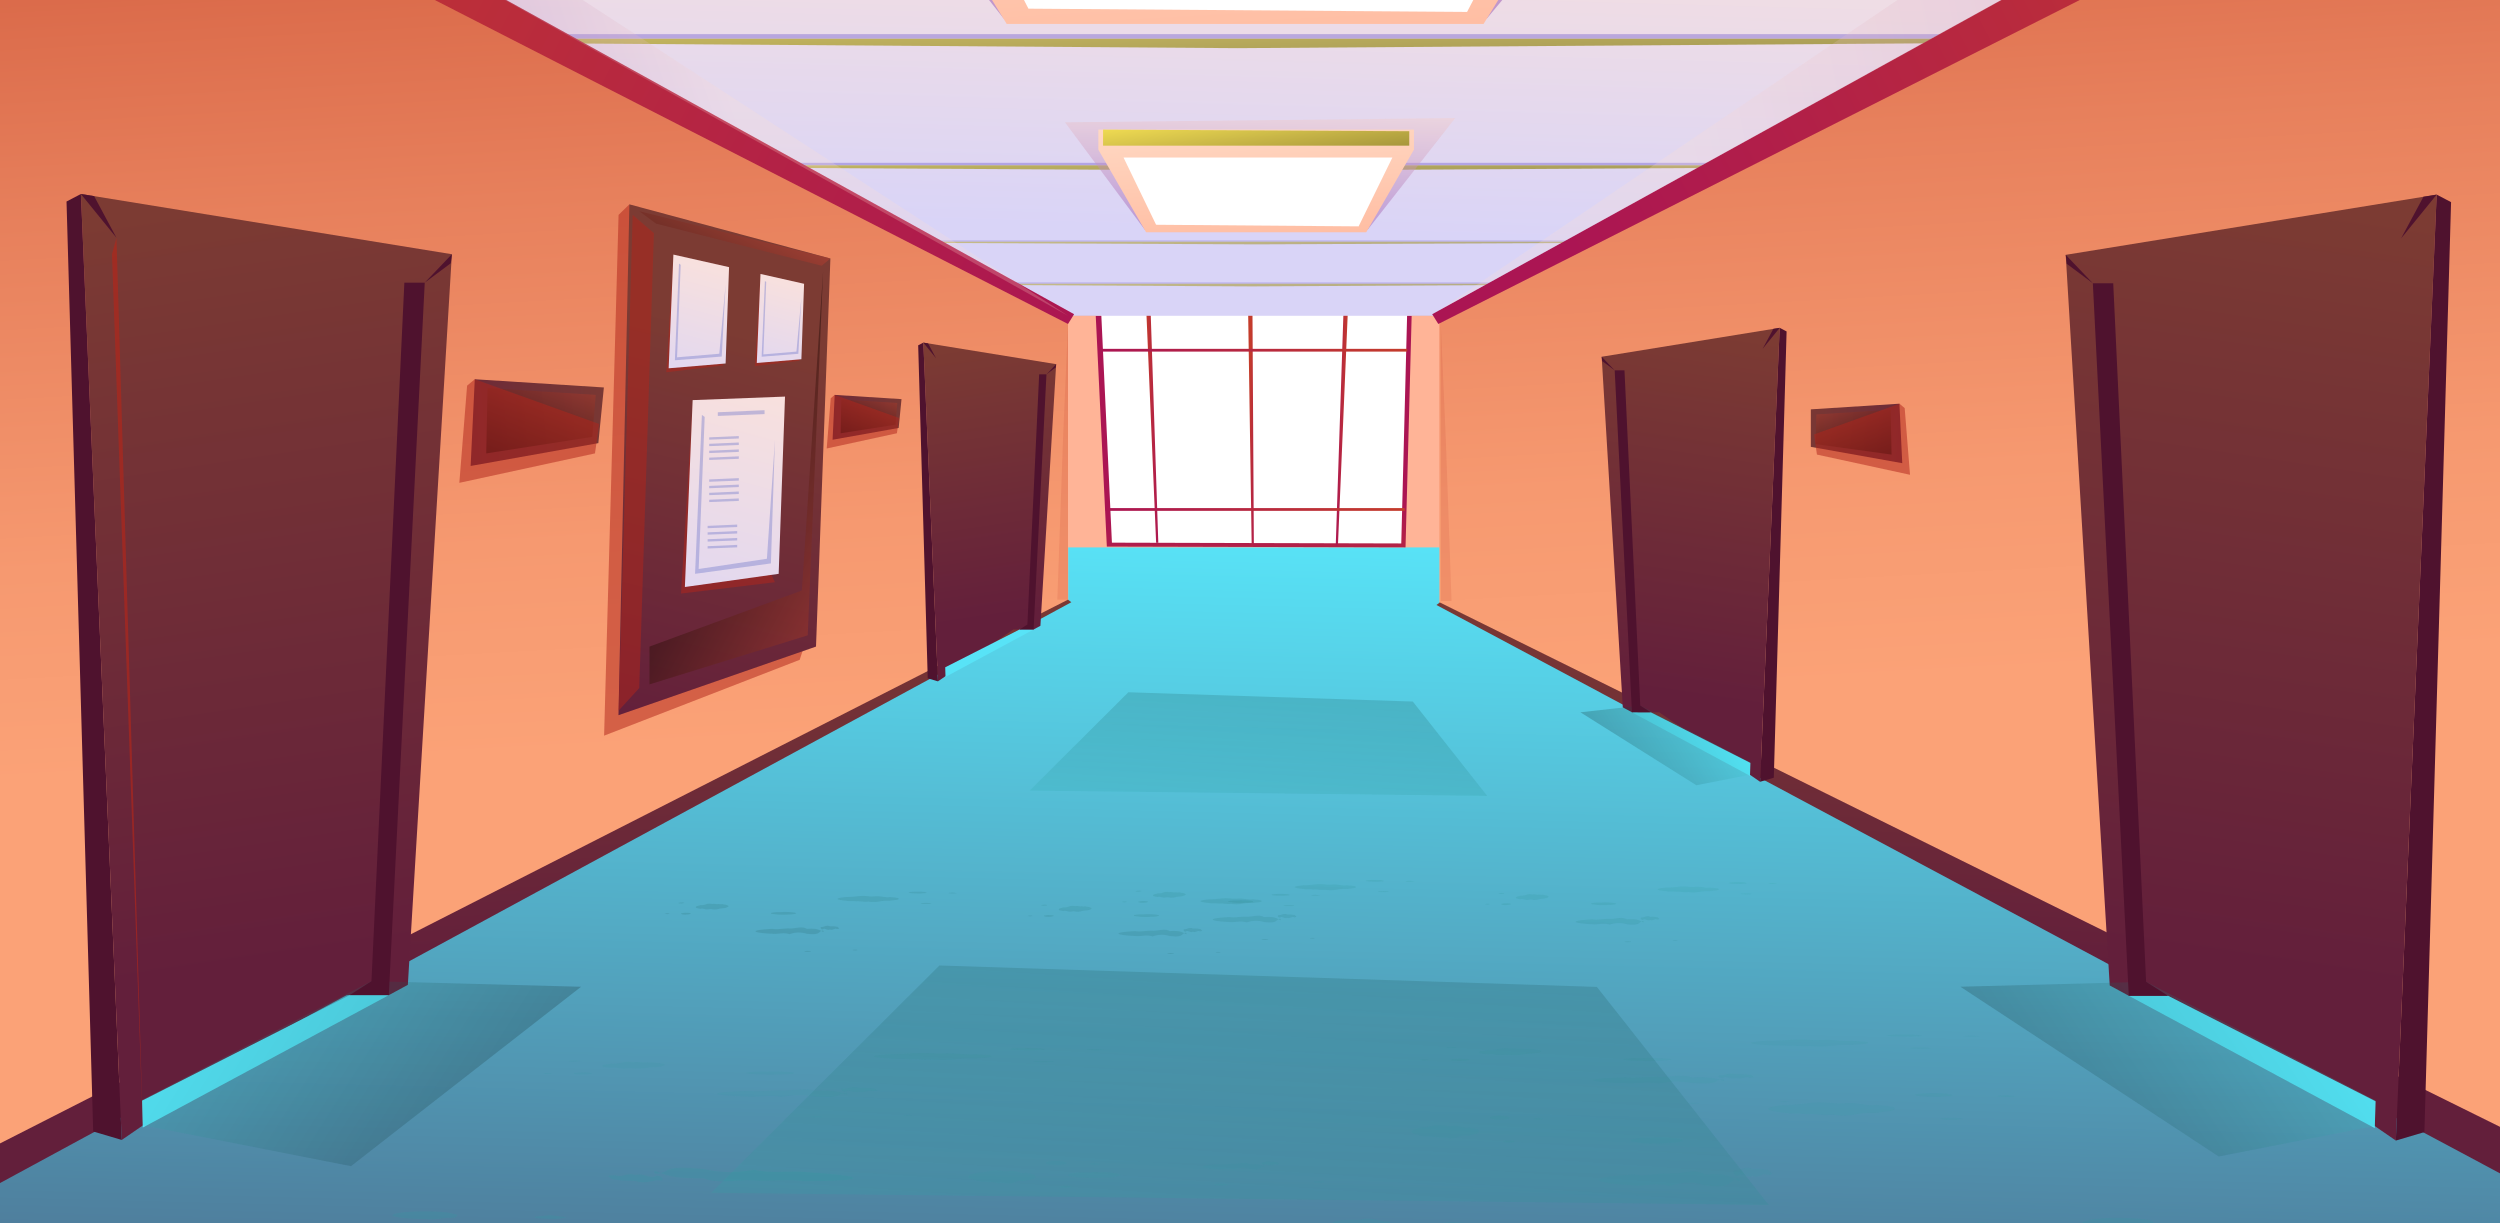 <svg id="Capa_1" data-name="Capa 1" xmlns="http://www.w3.org/2000/svg" xmlns:xlink="http://www.w3.org/1999/xlink" viewBox="0 0 1922.51 940.83"><rect x="0" y="0" width="1922.51" height="940.83" fill="#333333" stroke="none"/><defs><style>.cls-1{fill:none;}.cls-2{clip-path:url(#clip-path);}.cls-3{fill:url(#Degradado_sin_nombre);}.cls-4{fill:#ffb497;}.cls-5{fill:url(#Degradado_sin_nombre_2);}.cls-6{fill:url(#Degradado_sin_nombre_3);}.cls-12,.cls-19,.cls-7,.cls-95,.cls-96{opacity:0.53;}.cls-101,.cls-102,.cls-103,.cls-105,.cls-106,.cls-109,.cls-110,.cls-111,.cls-113,.cls-115,.cls-116,.cls-117,.cls-12,.cls-16,.cls-17,.cls-19,.cls-32,.cls-35,.cls-36,.cls-7,.cls-8,.cls-95,.cls-96,.cls-98{isolation:isolate;}.cls-7{fill:url(#Degradado_sin_nombre_4);}.cls-17,.cls-36,.cls-8{fill:#b2261b;}.cls-8{opacity:0.52;}.cls-9{fill:url(#Degradado_sin_nombre_5);}.cls-10{fill:url(#Degradado_sin_nombre_6);}.cls-11{fill:url(#Degradado_sin_nombre_7);}.cls-12{fill:url(#Degradado_sin_nombre_8);}.cls-13{fill:url(#Degradado_sin_nombre_9);}.cls-14{fill:#4f122e;}.cls-15{fill:url(#Degradado_sin_nombre_10);}.cls-116,.cls-117,.cls-16,.cls-32,.cls-35{opacity:0.19;}.cls-16{fill:url(#Degradado_sin_nombre_11);}.cls-17{opacity:0.66;}.cls-18{fill:url(#Degradado_sin_nombre_12);}.cls-19{fill:url(#Degradado_sin_nombre_13);}.cls-20{fill:url(#Degradado_sin_nombre_14);}.cls-21{fill:url(#Degradado_sin_nombre_15);}.cls-22{fill:url(#Degradado_sin_nombre_16);}.cls-23{fill:#fff;}.cls-24{fill:url(#Degradado_sin_nombre_17);}.cls-25{fill:url(#Degradado_sin_nombre_18);}.cls-26{fill:url(#Degradado_sin_nombre_19);}.cls-27{fill:url(#Degradado_sin_nombre_20);}.cls-28{fill:url(#Degradado_sin_nombre_21);}.cls-29{fill:url(#Degradado_sin_nombre_33);}.cls-30{fill:url(#Degradado_sin_nombre_35);}.cls-31{fill:url(#Degradado_sin_nombre_36);}.cls-32{fill:url(#Degradado_sin_nombre_37);}.cls-33{fill:url(#Degradado_sin_nombre_38);}.cls-34{fill:url(#Degradado_sin_nombre_39);}.cls-35{fill:url(#Degradado_sin_nombre_40);}.cls-36{opacity:0.12;}.cls-37{opacity:0.24;}.cls-38{fill:#3298a0;}.cls-39{opacity:0.14;}.cls-40{opacity:0.16;}.cls-41{fill:url(#Degradado_sin_nombre_43);}.cls-42{fill:url(#Degradado_sin_nombre_44);}.cls-43{fill:url(#Degradado_sin_nombre_45);}.cls-44{fill:url(#Degradado_sin_nombre_46);}.cls-45{fill:url(#Degradado_sin_nombre_47);}.cls-46{fill:url(#Degradado_sin_nombre_48);}.cls-47{fill:url(#Degradado_sin_nombre_49);}.cls-48{fill:url(#Degradado_sin_nombre_50);}.cls-49{fill:url(#Degradado_sin_nombre_51);}.cls-50{fill:url(#Degradado_sin_nombre_52);}.cls-51{fill:url(#Degradado_sin_nombre_53);}.cls-52{fill:url(#Degradado_sin_nombre_54);}.cls-53{fill:url(#Degradado_sin_nombre_55);}.cls-54{fill:url(#Degradado_sin_nombre_57);}.cls-55{fill:url(#Degradado_sin_nombre_58);}.cls-56{fill:url(#Degradado_sin_nombre_59);}.cls-57{fill:url(#Degradado_sin_nombre_60);}.cls-58{fill:url(#Degradado_sin_nombre_61);}.cls-59{fill:url(#Degradado_sin_nombre_62);}.cls-60{fill:url(#Degradado_sin_nombre_63);}.cls-61{fill:url(#Degradado_sin_nombre_64);}.cls-62{fill:url(#Degradado_sin_nombre_65);}.cls-63{fill:url(#Degradado_sin_nombre_66);}.cls-64{fill:url(#Degradado_sin_nombre_67);}.cls-65{fill:url(#Degradado_sin_nombre_68);}.cls-66{fill:url(#Degradado_sin_nombre_69);}.cls-67{fill:url(#Degradado_sin_nombre_70);}.cls-68{fill:url(#Degradado_sin_nombre_71);}.cls-69{fill:url(#Degradado_sin_nombre_72);}.cls-70{fill:url(#Degradado_sin_nombre_73);}.cls-71{fill:url(#Degradado_sin_nombre_74);}.cls-72{fill:url(#Degradado_sin_nombre_75);}.cls-73{fill:url(#Degradado_sin_nombre_76);}.cls-74{fill:url(#Degradado_sin_nombre_77);}.cls-75{fill:url(#Degradado_sin_nombre_78);}.cls-76{fill:url(#Degradado_sin_nombre_79);}.cls-77{fill:url(#Degradado_sin_nombre_80);}.cls-78{fill:url(#Degradado_sin_nombre_81);}.cls-79{fill:url(#Degradado_sin_nombre_82);}.cls-80{fill:url(#Degradado_sin_nombre_83);}.cls-81{fill:url(#Degradado_sin_nombre_84);}.cls-82{fill:url(#Degradado_sin_nombre_85);}.cls-83{fill:url(#Degradado_sin_nombre_86);}.cls-84{fill:url(#Degradado_sin_nombre_87);}.cls-85{fill:url(#Degradado_sin_nombre_88);}.cls-86{fill:url(#Degradado_sin_nombre_89);}.cls-87{fill:url(#Degradado_sin_nombre_90);}.cls-88{fill:url(#Degradado_sin_nombre_91);}.cls-89{fill:url(#Degradado_sin_nombre_92);}.cls-90{fill:url(#Degradado_sin_nombre_93);}.cls-91{fill:url(#Degradado_sin_nombre_94);}.cls-92{fill:url(#Degradado_sin_nombre_95);}.cls-93{opacity:0.2;}.cls-94{fill:url(#Degradado_sin_nombre_96);}.cls-95{fill:url(#Degradado_sin_nombre_97);}.cls-96{fill:url(#Degradado_sin_nombre_98);}.cls-97{fill:url(#Degradado_sin_nombre_99);}.cls-98{fill:#6d75c9;opacity:0.39;}.cls-99{fill:url(#Degradado_sin_nombre_100);}.cls-100{fill:url(#Degradado_sin_nombre_101);}.cls-101{fill:#624ccc;opacity:0.36;}.cls-102,.cls-103,.cls-105,.cls-106{opacity:0.76;}.cls-102{fill:url(#Degradado_sin_nombre_102);}.cls-103{fill:url(#Degradado_sin_nombre_103);}.cls-104{opacity:0.75;}.cls-105{fill:url(#Degradado_sin_nombre_104);}.cls-106{fill:url(#Degradado_sin_nombre_105);}.cls-107{fill:url(#Degradado_sin_nombre_106);}.cls-108{fill:url(#Degradado_sin_nombre_107);}.cls-109,.cls-110{opacity:0.22;}.cls-109{fill:url(#Degradado_sin_nombre_108);}.cls-110{fill:url(#Degradado_sin_nombre_109);}.cls-111,.cls-113{opacity:0.44;}.cls-111{fill:url(#Degradado_sin_nombre_110);}.cls-112{fill:url(#Degradado_sin_nombre_111);}.cls-113{fill:url(#Degradado_sin_nombre_115);}.cls-114{fill:url(#Degradado_sin_nombre_116);}.cls-115{opacity:0.87;fill:url(#Degradado_sin_nombre_117);}.cls-116{fill:url(#Degradado_sin_nombre_121);}.cls-117{fill:url(#Degradado_sin_nombre_122);}</style><clipPath id="clip-path"><rect class="cls-1" x="-4.94" y="-170.4" width="1932.39" height="1148.52"/></clipPath><linearGradient id="Degradado_sin_nombre" x1="946.43" y1="1242.07" x2="993.59" y2="383.22" gradientTransform="matrix(1, 0, 0, -1, 0, 942)" gradientUnits="userSpaceOnUse"><stop offset="0" stop-color="#c94c31"/><stop offset="0.11" stop-color="#d0583b"/><stop offset="0.49" stop-color="#e7805c"/><stop offset="0.8" stop-color="#f69970"/><stop offset="0.99" stop-color="#fba277"/></linearGradient><linearGradient id="Degradado_sin_nombre_2" x1="1033.32" y1="-57.06" x2="1047.99" y2="526.49" gradientTransform="matrix(1, 0, 0, -1, 0, 942)" gradientUnits="userSpaceOnUse"><stop offset="0" stop-color="#4e7998"/><stop offset="1" stop-color="#58e3f7"/></linearGradient><linearGradient id="Degradado_sin_nombre_3" x1="1231.42" y1="603.97" x2="1373.74" y2="615.86" gradientTransform="translate(2749.52 942) rotate(180)" gradientUnits="userSpaceOnUse"><stop offset="0" stop-color="#631f3b"/><stop offset="1" stop-color="#7c3b33"/></linearGradient><linearGradient id="Degradado_sin_nombre_4" x1="1341.49" y1="657.74" x2="1313.16" y2="584.23" gradientTransform="translate(2749.52 942) rotate(180)" gradientUnits="userSpaceOnUse"><stop offset="0" stop-color="#ff5946"/><stop offset="1"/></linearGradient><linearGradient id="Degradado_sin_nombre_5" x1="369.17" y1="479.04" x2="384.24" y2="204.67" gradientTransform="matrix(1, 0, 0, -1, 0, 942)" gradientUnits="userSpaceOnUse"><stop offset="0" stop-color="#7c3b33"/><stop offset="1" stop-color="#631f3b"/></linearGradient><linearGradient id="Degradado_sin_nombre_6" x1="-60.81" y1="476.53" x2="-45.85" y2="204.14" gradientTransform="translate(1502.33 942) rotate(180)" xlink:href="#Degradado_sin_nombre_5"/><linearGradient id="Degradado_sin_nombre_7" x1="281.38" y1="610.16" x2="488.8" y2="627.48" gradientTransform="matrix(1, 0, 0, -1, 0, 942)" xlink:href="#Degradado_sin_nombre_3"/><linearGradient id="Degradado_sin_nombre_8" x1="440.01" y1="689.21" x2="398.73" y2="582.07" gradientTransform="matrix(1, 0, 0, -1, 0, 942)" xlink:href="#Degradado_sin_nombre_4"/><linearGradient id="Degradado_sin_nombre_9" x1="163.46" y1="787.95" x2="250.57" y2="205.12" xlink:href="#Degradado_sin_nombre_5"/><linearGradient id="Degradado_sin_nombre_10" x1="413.62" y1="70.49" x2="349.26" y2="87.51" gradientTransform="matrix(1, 0, 0, -1, 0, 942)" gradientUnits="userSpaceOnUse"><stop offset="0" stop-color="#757da2"/><stop offset="1" stop-color="#58e3f7"/></linearGradient><linearGradient id="Degradado_sin_nombre_11" x1="85.86" y1="252.36" x2="381" y2="64.63" gradientTransform="matrix(1, 0, 0, -1, 0, 942)" gradientUnits="userSpaceOnUse"><stop offset="0" stop-color="#45ffff"/><stop offset="1"/></linearGradient><linearGradient id="Degradado_sin_nombre_12" x1="598.57" y1="617.53" x2="705.91" y2="626.49" gradientTransform="matrix(1, 0, 0, -1, 0, 942)" xlink:href="#Degradado_sin_nombre_3"/><linearGradient id="Degradado_sin_nombre_13" x1="680.66" y1="658.44" x2="659.29" y2="603" gradientTransform="matrix(1, 0, 0, -1, 0, 942)" xlink:href="#Degradado_sin_nombre_4"/><linearGradient id="Degradado_sin_nombre_14" x1="746.29" y1="676.79" x2="777.49" y2="468.08" xlink:href="#Degradado_sin_nombre_5"/><linearGradient id="Degradado_sin_nombre_15" x1="835.88" y1="419.88" x2="812.84" y2="425.97" xlink:href="#Degradado_sin_nombre_10"/><linearGradient id="Degradado_sin_nombre_16" x1="980.11" y1="448.05" x2="972.75" y2="549.78" gradientTransform="matrix(1, 0, 0, -1, 0, 942)" gradientUnits="userSpaceOnUse"><stop offset="0" stop-color="#c43c2b"/><stop offset="1" stop-color="#ab1553"/></linearGradient><linearGradient id="Degradado_sin_nombre_17" x1="881.36" y1="615.51" x2="890.73" y2="615.51" xlink:href="#Degradado_sin_nombre_16"/><linearGradient id="Degradado_sin_nombre_18" x1="863.37" y1="613.11" x2="872.74" y2="613.11" gradientTransform="translate(1899.92 942) rotate(180)" xlink:href="#Degradado_sin_nombre_16"/><linearGradient id="Degradado_sin_nombre_19" x1="941.76" y1="613.78" x2="951.11" y2="613.78" gradientTransform="matrix(1, 0.03, 0.03, -1, -0.64, 916.84)" xlink:href="#Degradado_sin_nombre_16"/><linearGradient id="Degradado_sin_nombre_20" x1="1082.14" y1="672.67" x2="846.8" y2="672.67" xlink:href="#Degradado_sin_nombre_16"/><linearGradient id="Degradado_sin_nombre_21" x1="1080.22" y1="550.21" x2="850.23" y2="550.21" xlink:href="#Degradado_sin_nombre_16"/><linearGradient id="Degradado_sin_nombre_33" x1="986.4" y1="1088.44" x2="977.36" y2="763.18" gradientTransform="matrix(1, 0, 0, -1, 0, 942)" gradientUnits="userSpaceOnUse"><stop offset="0" stop-color="#ffe3d8"/><stop offset="1" stop-color="#d9d4f7"/></linearGradient><linearGradient id="Degradado_sin_nombre_35" x1="976.95" y1="787.48" x2="1064.06" y2="204.65" gradientTransform="translate(2749.52 942) rotate(180)" xlink:href="#Degradado_sin_nombre_5"/><linearGradient id="Degradado_sin_nombre_36" x1="1227.12" y1="70.02" x2="1162.76" y2="87.04" gradientTransform="translate(2749.52 942) rotate(180)" xlink:href="#Degradado_sin_nombre_10"/><linearGradient id="Degradado_sin_nombre_37" x1="1819.16" y1="232.98" x2="1557.14" y2="55.29" xlink:href="#Degradado_sin_nombre_11"/><linearGradient id="Degradado_sin_nombre_38" x1="1429.52" y1="687.56" x2="1471.32" y2="407.87" gradientTransform="translate(2749.52 942) rotate(180)" xlink:href="#Degradado_sin_nombre_5"/><linearGradient id="Degradado_sin_nombre_39" x1="1549.56" y1="343.25" x2="1518.68" y2="351.42" gradientTransform="translate(2749.52 942) rotate(180)" xlink:href="#Degradado_sin_nombre_10"/><linearGradient id="Degradado_sin_nombre_40" x1="1409.32" y1="404.46" x2="1504.1" y2="350.1" gradientTransform="translate(2749.52 942) rotate(180)" xlink:href="#Degradado_sin_nombre_11"/><linearGradient id="Degradado_sin_nombre_43" x1="557.72" y1="439.27" x2="541.63" y2="128.51" xlink:href="#Degradado_sin_nombre_11"/><linearGradient id="Degradado_sin_nombre_44" x1="537.98" y1="442.58" x2="521.71" y2="128.55" xlink:href="#Degradado_sin_nombre_11"/><linearGradient id="Degradado_sin_nombre_45" x1="523.83" y1="448.35" x2="507.2" y2="127.19" xlink:href="#Degradado_sin_nombre_11"/><linearGradient id="Degradado_sin_nombre_46" x1="612.17" y1="425.82" x2="596.8" y2="129.03" xlink:href="#Degradado_sin_nombre_11"/><linearGradient id="Degradado_sin_nombre_47" x1="533.94" y1="441.48" x2="517.84" y2="130.67" xlink:href="#Degradado_sin_nombre_11"/><linearGradient id="Degradado_sin_nombre_48" x1="676.09" y1="413.98" x2="661.47" y2="131.65" xlink:href="#Degradado_sin_nombre_11"/><linearGradient id="Degradado_sin_nombre_49" x1="713.88" y1="415.01" x2="698.98" y2="127.33" xlink:href="#Degradado_sin_nombre_11"/><linearGradient id="Degradado_sin_nombre_50" x1="741.36" y1="422.15" x2="725.6" y2="117.79" xlink:href="#Degradado_sin_nombre_11"/><linearGradient id="Degradado_sin_nombre_51" x1="720.56" y1="410.24" x2="705.93" y2="127.78" xlink:href="#Degradado_sin_nombre_11"/><linearGradient id="Degradado_sin_nombre_52" x1="617.42" y1="423.41" x2="602.08" y2="127.27" xlink:href="#Degradado_sin_nombre_11"/><linearGradient id="Degradado_sin_nombre_53" x1="632.31" y1="426.74" x2="616.5" y2="121.45" xlink:href="#Degradado_sin_nombre_11"/><linearGradient id="Degradado_sin_nombre_54" x1="668.68" y1="425.6" x2="652.75" y2="118.03" xlink:href="#Degradado_sin_nombre_11"/><linearGradient id="Degradado_sin_nombre_55" x1="649.42" y1="443.86" x2="632.29" y2="113.17" xlink:href="#Degradado_sin_nombre_11"/><linearGradient id="Degradado_sin_nombre_57" x1="907.45" y1="412.3" x2="891.35" y2="101.54" xlink:href="#Degradado_sin_nombre_11"/><linearGradient id="Degradado_sin_nombre_58" x1="887.68" y1="415.23" x2="871.42" y2="101.21" xlink:href="#Degradado_sin_nombre_11"/><linearGradient id="Degradado_sin_nombre_59" x1="873.49" y1="420.16" x2="856.86" y2="99.03" xlink:href="#Degradado_sin_nombre_11"/><linearGradient id="Degradado_sin_nombre_60" x1="961.98" y1="400.48" x2="946.61" y2="103.67" xlink:href="#Degradado_sin_nombre_11"/><linearGradient id="Degradado_sin_nombre_61" x1="883.66" y1="414.49" x2="867.56" y2="103.71" xlink:href="#Degradado_sin_nombre_11"/><linearGradient id="Degradado_sin_nombre_62" x1="1025.97" y1="390.31" x2="1011.34" y2="107.97" xlink:href="#Degradado_sin_nombre_11"/><linearGradient id="Degradado_sin_nombre_63" x1="1063.72" y1="390.7" x2="1048.82" y2="103.05" xlink:href="#Degradado_sin_nombre_11"/><linearGradient id="Degradado_sin_nombre_64" x1="1091.12" y1="395.92" x2="1075.36" y2="91.58" xlink:href="#Degradado_sin_nombre_11"/><linearGradient id="Degradado_sin_nombre_65" x1="1070.46" y1="386.51" x2="1055.83" y2="104.14" xlink:href="#Degradado_sin_nombre_11"/><linearGradient id="Degradado_sin_nombre_66" x1="967.23" y1="398.14" x2="951.89" y2="102" xlink:href="#Degradado_sin_nombre_11"/><linearGradient id="Degradado_sin_nombre_67" x1="982.08" y1="400.41" x2="966.26" y2="95.11" xlink:href="#Degradado_sin_nombre_11"/><linearGradient id="Degradado_sin_nombre_68" x1="1018.43" y1="399" x2="1002.5" y2="91.43" xlink:href="#Degradado_sin_nombre_11"/><linearGradient id="Degradado_sin_nombre_69" x1="999.02" y1="414.58" x2="981.89" y2="83.9" xlink:href="#Degradado_sin_nombre_11"/><linearGradient id="Degradado_sin_nombre_70" x1="835.78" y1="417.1" x2="819.68" y2="106.35" xlink:href="#Degradado_sin_nombre_11"/><linearGradient id="Degradado_sin_nombre_71" x1="816.01" y1="420.2" x2="799.75" y2="106.17" xlink:href="#Degradado_sin_nombre_11"/><linearGradient id="Degradado_sin_nombre_72" x1="801.83" y1="425.5" x2="785.2" y2="104.34" xlink:href="#Degradado_sin_nombre_11"/><linearGradient id="Degradado_sin_nombre_73" x1="890.26" y1="404.57" x2="874.89" y2="107.78" xlink:href="#Degradado_sin_nombre_11"/><linearGradient id="Degradado_sin_nombre_74" x1="811.98" y1="419.32" x2="795.88" y2="108.5" xlink:href="#Degradado_sin_nombre_11"/><linearGradient id="Degradado_sin_nombre_75" x1="954.23" y1="393.68" x2="939.61" y2="111.34" xlink:href="#Degradado_sin_nombre_11"/><linearGradient id="Degradado_sin_nombre_76" x1="992" y1="394.34" x2="977.1" y2="106.69" xlink:href="#Degradado_sin_nombre_11"/><linearGradient id="Degradado_sin_nombre_77" x1="1019.42" y1="400.4" x2="1003.66" y2="96.05" xlink:href="#Degradado_sin_nombre_11"/><linearGradient id="Degradado_sin_nombre_78" x1="998.69" y1="389.89" x2="984.07" y2="107.52" xlink:href="#Degradado_sin_nombre_11"/><linearGradient id="Degradado_sin_nombre_79" x1="895.51" y1="402.2" x2="880.17" y2="106.07" xlink:href="#Degradado_sin_nombre_11"/><linearGradient id="Degradado_sin_nombre_80" x1="910.37" y1="404.88" x2="894.56" y2="99.67" xlink:href="#Degradado_sin_nombre_11"/><linearGradient id="Degradado_sin_nombre_81" x1="946.74" y1="403.65" x2="930.81" y2="96.07" xlink:href="#Degradado_sin_nombre_11"/><linearGradient id="Degradado_sin_nombre_82" x1="927.39" y1="420.39" x2="910.26" y2="89.7" xlink:href="#Degradado_sin_nombre_11"/><linearGradient id="Degradado_sin_nombre_83" x1="1185.49" y1="390.14" x2="1169.39" y2="79.38" xlink:href="#Degradado_sin_nombre_11"/><linearGradient id="Degradado_sin_nombre_84" x1="1165.71" y1="392.84" x2="1149.45" y2="78.83" xlink:href="#Degradado_sin_nombre_11"/><linearGradient id="Degradado_sin_nombre_85" x1="1151.5" y1="397.31" x2="1134.87" y2="76.19" xlink:href="#Degradado_sin_nombre_11"/><linearGradient id="Degradado_sin_nombre_86" x1="1240.07" y1="379.23" x2="1224.7" y2="82.42" xlink:href="#Degradado_sin_nombre_11"/><linearGradient id="Degradado_sin_nombre_87" x1="1161.7" y1="392.33" x2="1145.6" y2="81.53" xlink:href="#Degradado_sin_nombre_11"/><linearGradient id="Degradado_sin_nombre_88" x1="1304.11" y1="370.01" x2="1289.48" y2="87.67" xlink:href="#Degradado_sin_nombre_11"/><linearGradient id="Degradado_sin_nombre_89" x1="1341.87" y1="370.07" x2="1326.97" y2="82.38" xlink:href="#Degradado_sin_nombre_11"/><linearGradient id="Degradado_sin_nombre_90" x1="1369.19" y1="374.18" x2="1353.42" y2="69.82" xlink:href="#Degradado_sin_nombre_11"/><linearGradient id="Degradado_sin_nombre_91" x1="1348.57" y1="366.21" x2="1333.94" y2="83.84" xlink:href="#Degradado_sin_nombre_11"/><linearGradient id="Degradado_sin_nombre_92" x1="1245.31" y1="376.93" x2="1229.97" y2="80.8" xlink:href="#Degradado_sin_nombre_11"/><linearGradient id="Degradado_sin_nombre_93" x1="1260.14" y1="378.6" x2="1244.32" y2="73.31" xlink:href="#Degradado_sin_nombre_11"/><linearGradient id="Degradado_sin_nombre_94" x1="1296.48" y1="377.06" x2="1280.55" y2="69.46" xlink:href="#Degradado_sin_nombre_11"/><linearGradient id="Degradado_sin_nombre_95" x1="1276.99" y1="391.1" x2="1259.87" y2="60.43" xlink:href="#Degradado_sin_nombre_11"/><linearGradient id="Degradado_sin_nombre_96" x1="497.66" y1="378.99" x2="573.52" y2="686.92" gradientTransform="matrix(1, 0, 0, -1, 0, 942)" xlink:href="#Degradado_sin_nombre_3"/><linearGradient id="Degradado_sin_nombre_97" x1="592.77" y1="812.55" x2="526.3" y2="689.76" gradientTransform="matrix(1, 0, 0, -1, 0, 942)" xlink:href="#Degradado_sin_nombre_4"/><linearGradient id="Degradado_sin_nombre_98" x1="745.38" y1="477.12" x2="526.83" y2="595.98" gradientTransform="matrix(1, 0, 0, -1, 0, 942)" xlink:href="#Degradado_sin_nombre_4"/><linearGradient id="Degradado_sin_nombre_99" x1="514.83" y1="620.12" x2="554.82" y2="766.01" gradientTransform="matrix(1, 0, 0, -1, 0, 942)" gradientUnits="userSpaceOnUse"><stop offset="0" stop-color="#d9d4f7"/><stop offset="1" stop-color="#ffe3d8"/></linearGradient><linearGradient id="Degradado_sin_nombre_100" x1="582.46" y1="632.58" x2="613.78" y2="746.83" xlink:href="#Degradado_sin_nombre_99"/><linearGradient id="Degradado_sin_nombre_101" x1="525.22" y1="419.75" x2="599.25" y2="689.8" xlink:href="#Degradado_sin_nombre_99"/><linearGradient id="Degradado_sin_nombre_102" x1="951.38" y1="997.01" x2="957.83" y2="747.35" gradientTransform="matrix(1, 0, 0, -1, 0, 942)" gradientUnits="userSpaceOnUse"><stop offset="0" stop-color="#ffec46"/><stop offset="1"/></linearGradient><linearGradient id="Degradado_sin_nombre_103" x1="959.74" y1="870.72" x2="963.98" y2="706.72" xlink:href="#Degradado_sin_nombre_102"/><linearGradient id="Degradado_sin_nombre_104" x1="966.46" y1="794.28" x2="969.34" y2="682.84" xlink:href="#Degradado_sin_nombre_102"/><linearGradient id="Degradado_sin_nombre_105" x1="962.51" y1="754.28" x2="964.82" y2="664.95" xlink:href="#Degradado_sin_nombre_102"/><linearGradient id="Degradado_sin_nombre_106" x1="87.18" y1="1088.78" x2="854.74" y2="697.31" xlink:href="#Degradado_sin_nombre_16"/><linearGradient id="Degradado_sin_nombre_107" x1="1846.98" y1="1088.63" x2="1206.99" y2="747.74" xlink:href="#Degradado_sin_nombre_16"/><linearGradient id="Degradado_sin_nombre_108" x1="305.38" y1="859.79" x2="534.87" y2="939.68" gradientTransform="matrix(1, 0, 0, -1, 0, 942)" gradientUnits="userSpaceOnUse"><stop offset="0" stop-color="#8840a9"/><stop offset="1" stop-color="#ffddce"/></linearGradient><linearGradient id="Degradado_sin_nombre_109" x1="1945.08" y1="1024.66" x2="1287.99" y2="893.6" xlink:href="#Degradado_sin_nombre_108"/><linearGradient id="Degradado_sin_nombre_110" x1="963.37" y1="1134.01" x2="967.17" y2="950.03" gradientTransform="matrix(1, 0, 0, -1, 0, 942)" gradientUnits="userSpaceOnUse"><stop offset="0" stop-color="#ffddce"/><stop offset="1" stop-color="#8840a9"/></linearGradient><linearGradient id="Degradado_sin_nombre_111" x1="969.78" y1="858.45" x2="951.2" y2="1177.19" gradientTransform="matrix(1, 0, 0, -1, 0, 942)" gradientUnits="userSpaceOnUse"><stop offset="0" stop-color="#ffb69a"/><stop offset="1" stop-color="#ffe3d0"/></linearGradient><linearGradient id="Degradado_sin_nombre_115" x1="969.47" y1="865.94" x2="966.45" y2="755.52" xlink:href="#Degradado_sin_nombre_110"/><linearGradient id="Degradado_sin_nombre_116" x1="971.97" y1="731.98" x2="962.93" y2="887.02" xlink:href="#Degradado_sin_nombre_111"/><linearGradient id="Degradado_sin_nombre_117" x1="962.2" y1="865.85" x2="977.96" y2="739.77" xlink:href="#Degradado_sin_nombre_102"/><linearGradient id="Degradado_sin_nombre_121" x1="938.66" y1="-198.02" x2="976.81" y2="360.15" xlink:href="#Degradado_sin_nombre_11"/><linearGradient id="Degradado_sin_nombre_122" x1="961.26" y1="237.65" x2="977.77" y2="479.14" xlink:href="#Degradado_sin_nombre_11"/></defs><g id="Capa_8" data-name="Capa 8"><g class="cls-2"><polygon class="cls-3" points="1929.38 1071.52 -10.35 1071.52 -31.88 -174.37 1984.65 -188.56 1929.38 1071.52"/><polygon class="cls-4" points="821.3 463.39 821.3 242.86 1106.91 242.86 1106.91 465.38 821.3 463.39"/><polygon class="cls-5" points="2282.09 1070.69 1106.91 465.38 1106.91 420.93 821.47 420.93 821.47 463.12 -217.94 1026.66 2282.09 1070.69"/><polygon class="cls-6" points="1460.66 310.45 1462.84 356.2 1392.54 343.64 1392.54 314.78 1460.66 310.45"/><polygon class="cls-7" points="1453.92 315.08 1396.82 318.69 1396.09 341.52 1454.6 349.58 1453.92 315.08"/><polygon class="cls-8" points="1460.66 310.45 1464.71 313.82 1468.81 365.11 1397.23 349.58 1395.04 334.07 1460.66 310.45"/><polygon class="cls-9" points="-46.9 903.18 821.3 461.13 823.84 463.12 -59.19 941.88 -46.9 903.18"/><polygon class="cls-10" points="1992.51 901.17 1107.19 463.27 1104.64 465.25 1995.52 941.33 1992.51 901.17"/><polygon class="cls-11" points="365.11 291.65 361.92 358.32 460.13 340.77 464.38 297.96 365.11 291.65"/><polygon class="cls-12" points="374.93 298.4 458.14 303.67 455.48 335.94 373.93 348.67 374.93 298.4"/><polygon class="cls-8" points="365.11 291.65 359.2 296.56 353.23 371.3 457.54 348.67 460.73 326.07 365.11 291.65"/><polygon class="cls-13" points="93.62 876.63 62.2 149.18 347.49 195.5 313.64 757.34 298.99 765.28 255.37 765.28 93.62 876.63"/><polygon class="cls-14" points="62.2 149.18 89.57 182.86 72.39 150.83 62.2 149.18"/><polygon class="cls-14" points="326.63 217.35 347.49 195.5 346.66 202.43 326.63 217.35"/><polygon class="cls-15" points="109.82 867.08 109.21 846.41 268.84 765.28 298.99 765.28 109.82 867.08"/><polygon class="cls-16" points="285.65 754.52 446.84 758.82 269.9 896.8 109.83 865.32 109.21 845.89 285.65 754.52"/><polygon class="cls-14" points="51.15 154.97 71.66 870.12 93.62 876.63 62.2 149.18 51.15 154.97"/><polygon class="cls-17" points="89.57 182.86 86.11 195.5 109.83 865.32 89.57 182.86"/><polygon class="cls-14" points="310.95 217.35 326.63 217.35 298.99 765.28 268.84 765.28 285.65 754.52 310.95 217.35"/><polygon class="cls-18" points="641.89 303.67 640.25 338.17 691.07 329.09 693.27 306.94 641.89 303.67"/><polygon class="cls-19" points="646.98 307.17 690.04 309.89 688.66 326.59 646.46 333.18 646.98 307.17"/><polygon class="cls-8" points="641.89 303.67 638.84 306.21 635.75 344.89 689.73 333.18 691.38 321.49 641.89 303.67"/><polygon class="cls-20" points="721.29 523.97 710.04 263.47 812.2 280.05 800.08 481.25 794.84 484.09 779.22 484.09 721.29 523.97"/><polygon class="cls-21" points="727.09 520.55 726.88 513.15 784.04 484.09 794.84 484.09 727.09 520.55"/><polygon class="cls-14" points="706.08 265.54 713.43 521.64 721.29 523.97 710.04 263.47 706.08 265.54"/><polygon class="cls-14" points="710.04 263.47 719.84 275.53 713.69 264.06 710.04 263.47"/><polygon class="cls-14" points="804.73 287.88 812.2 280.05 811.9 282.54 804.73 287.88"/><polygon class="cls-14" points="799.12 287.88 804.73 287.88 794.84 484.09 784.04 484.09 790.06 480.24 799.12 287.88"/><polygon class="cls-22" points="851.16 420.32 842.63 242.86 1085.57 242.86 1080.86 420.93 851.16 420.32"/><polygon class="cls-23" points="855.07 417.31 846.8 239.85 1082.14 239.85 1077.58 417.91 855.07 417.31"/><polygon class="cls-24" points="881.37 235.59 889.06 417.4 890.74 417.4 884.71 235.59 881.37 235.59"/><polygon class="cls-25" points="1036.56 237.98 1028.86 419.79 1027.18 419.79 1033.21 237.98 1036.56 237.98"/><polygon class="cls-26" points="959.79 237.88 962.55 419.84 964.22 419.88 963.14 237.97 959.79 237.88"/><rect class="cls-27" x="846.8" y="268.26" width="235.34" height="2.13"/><rect class="cls-28" x="850.23" y="390.72" width="229.99" height="2.13"/><polygon class="cls-29" points="1920.94 -190.41 1106.91 242.86 821.3 242.86 53.73 -169.44 1920.94 -190.41"/><polygon class="cls-30" points="1842.41 877.1 1873.82 149.65 1588.54 195.97 1622.39 757.81 1637.03 765.75 1680.66 765.75 1842.41 877.1"/><polygon class="cls-31" points="1826.2 867.55 1826.82 846.88 1667.19 765.75 1637.03 765.75 1826.2 867.55"/><polygon class="cls-32" points="1650.37 754.99 1507.54 758.8 1706.21 889.38 1826.2 865.78 1826.82 846.36 1650.37 754.99"/><polygon class="cls-14" points="1884.88 155.44 1864.37 870.59 1842.41 877.1 1873.82 149.65 1884.88 155.44"/><polygon class="cls-14" points="1873.82 149.65 1846.46 183.33 1863.64 151.3 1873.82 149.65"/><polygon class="cls-14" points="1609.4 217.82 1588.54 195.97 1589.37 202.9 1609.4 217.82"/><polygon class="cls-14" points="1625.08 217.82 1609.4 217.82 1637.03 765.75 1667.19 765.75 1650.37 754.99 1625.08 217.82"/><polygon class="cls-33" points="1353.52 601.19 1368.6 252.1 1231.69 274.33 1247.94 543.95 1254.97 547.76 1275.9 547.76 1353.52 601.19"/><polygon class="cls-34" points="1345.75 596.61 1346.04 586.69 1269.44 547.76 1254.97 547.76 1345.75 596.61"/><polygon class="cls-35" points="1261.37 542.59 1215.33 547.76 1304.52 603.87 1345.74 595.76 1346.04 586.44 1261.37 542.59"/><polygon class="cls-14" points="1373.9 254.88 1364.06 598.07 1353.52 601.19 1368.6 252.1 1373.9 254.88"/><polygon class="cls-14" points="1368.6 252.1 1355.47 268.26 1363.71 252.89 1368.6 252.1"/><polygon class="cls-14" points="1241.7 284.81 1231.69 274.33 1232.09 277.66 1241.7 284.81"/><polygon class="cls-14" points="1249.23 284.81 1241.7 284.81 1254.97 547.76 1269.44 547.76 1261.37 542.59 1249.23 284.81"/><polygon class="cls-36" points="821.3 249.14 817.45 337.78 813.1 461.13 821.3 461.13 821.3 249.14"/><polygon class="cls-36" points="1108.03 250.2 1111.88 338.84 1116.23 462.19 1108.03 462.19 1108.03 250.2"/><g class="cls-37"><path class="cls-38" d="M351.62,934.48c0,1.78-2.78,2.4-7.28,2.06-4.5.3-10.72,1.71-17.58.85a158.81,158.81,0,0,1-17.58-.85c-4.5-.53-7.29-1.25-7.29-2.06,0-1.6,11.14-2.91,24.87-2.91a158.82,158.82,0,0,1,17.58.86C348.84,933.63,351.62,933.74,351.62,934.48Z"/><path class="cls-38" d="M435.6,935.94c0,.25-5.44,1.78-12.15,1.45s-12.16-.18-12.16-1.45c0-.6,5.45-.75,12.16-1.46C430.16,935.49,435.6,936.17,435.6,935.94Z"/><path class="cls-38" d="M503.05,901.42c-.05,1.6,3.76,2.15,10.54-1.77,6.75-2.65,16.23-1.65,27.59-.67,11.3,2.79,24.54,3.18,38.76.57,14,3.39,27.38.44,38.73,1.7,11.36.69,20.85,1.48,27.5,2.29s10.44,1.63,10.42,2.39-3.87,1.35-10.55,1.77-16.2.64-27.58.67c-11.33-1.78-24.64.21-38.76-.58s-27.49,3-38.73-1.7c-11.39,0-20.89-.27-27.5-2.29C506.85,902.23,503.12,899,503.05,901.42Z"/><path class="cls-38" d="M467.24,905.3c0-1.14,2.43-1.83,6.25-1.42,3.79,2,9.22-2.44,15-.22,5.91-1.87,11.09,2.62,15,1.1a4.52,4.52,0,0,1,6.14,1.74l0,0c-.07,2.25-2.39.65-6.25,1.42s-9.21,2.27-15,.22c-5.85-.16-11.16-.08-15-1.1C469.54,907.87,467.32,902.47,467.24,905.3Z"/></g><g class="cls-39"><path class="cls-38" d="M796.34,904.93c0,.62-.73,1.22-2,1.75a33.26,33.26,0,0,0-5.55,1.43c-2.34,0-5.13-.42-8.23,1s-6.51,1.28-10.09.35c-3.58,1.14-7-1.19-10.08-.35-3.1-1-5.89.15-8.24-1a28.83,28.83,0,0,1-5.55-1.43c-1.31-.53-2-1.13-2-1.75s.73-1.21,2-1.74a28.83,28.83,0,0,1,5.55-1.43c2.35.27,5.14-.5,8.24-1,3.1-1.14,6.5-.82,10.08-.35,3.58,1.3,7-.75,10.09.35,3.1.54,5.89,2.19,8.23,1,2.35.76,4.24.62,5.55,1.43A1.89,1.89,0,0,1,796.34,904.93Z"/><path class="cls-38" d="M819.86,894.29c0,.92-.86,1.23-2.25,1.06-1.38.16-3.3.88-5.42.44a29.81,29.81,0,0,1-5.42-.44c-1.39-.27-2.25-.64-2.25-1.06,0-.82,3.44-1.49,7.67-1.49a29.8,29.8,0,0,1,5.42.43C819,893.86,819.86,893.91,819.86,894.29Z"/><path class="cls-38" d="M845.77,895a6.06,6.06,0,0,1-3.75.75c-2.07-.1-3.75-.09-3.75-.75,0-.31,1.68-.39,3.75-.75A18.46,18.46,0,0,0,845.77,895Z"/><path class="cls-38" d="M861.45,903.6c0,.43-1,.83-2.72,1.18a59.46,59.46,0,0,1-7.16.83c-3-.27-6.39.44-10.06.32s-7.11,0-10.07-.32c-3,.06-5.42-.92-7.15-.83-1.73-.51-2.72-.25-2.72-1.18,0-.55,1-1.1,2.72-1.17s4.2-1,7.15-.84a54.66,54.66,0,0,0,10.07-.31c3.67.15,7.11,0,10.06.31a61.57,61.57,0,0,1,7.16.84C860.46,902.77,861.45,903.18,861.45,903.6Z"/><path class="cls-38" d="M824,912.58c0,.46-2.07.84-4.62.84s-4.63-.38-4.63-.84,2.07-.83,4.63-.83S824,912.13,824,912.58Z"/><path class="cls-38" d="M972.58,897.16c0-.82-1.18-1-3.23,1.07-2.06,1.46-5,1.09-8.5.76a17.61,17.61,0,0,0-12,.29c-4.36-1.53-8.45.19-12-.29-3.51-.18-6.44-.44-8.5-.76s-3.23-.68-3.23-1.07,1.18-.75,3.23-1.07,5-.58,8.5-.76c3.51.74,7.6-.48,12-.29s8.45-2,12,.29c3.51-.19,6.44-.17,8.5.76C971.4,896.8,972.58,898.4,972.58,897.16Z"/><path class="cls-38" d="M944.29,911c0,.42-2.37.75-5.29.75s-5.28-.33-5.28-.75,2.37-.74,5.28-.74S944.29,910.59,944.29,911Z"/><path class="cls-38" d="M1018.26,908.84c0,.32-1.75.58-3.92.58s-3.92-.26-3.92-.58,1.76-.58,3.92-.58S1018.26,908.52,1018.26,908.84Z"/><path class="cls-38" d="M983.59,894.63c0,.58-.73,1-1.92.82-1.18-1-2.81,1.39-4.62.34-1.81,1.05-3.44-1.18-4.63-.34-1.18,1-1.91-.67-1.91-.82,0-1.16.73-.38,1.91-.83s2.82-1.31,4.63-.34a14.08,14.08,0,0,1,4.62.34C982.86,893.34,983.59,896.08,983.59,894.63Z"/></g><g class="cls-39"><path class="cls-38" d="M1137.36,870.19c0,.62-.73,1.22-2,1.75a33.26,33.26,0,0,0-5.55,1.43c-2.35,0-5.14-.42-8.24,1s-6.5,1.28-10.08.35c-3.58,1.14-7-1.19-10.09-.35-3.1-1-5.89.15-8.23-1a28.83,28.83,0,0,1-5.55-1.43c-1.31-.53-2-1.13-2-1.75s.73-1.21,2-1.74a28.83,28.83,0,0,1,5.55-1.43c2.34.27,5.13-.5,8.23-1,3.1-1.14,6.51-.82,10.09-.35,3.58,1.3,7-.75,10.08.35,3.1.54,5.89,2.19,8.24,1,2.34.76,4.24.62,5.55,1.43A1.89,1.89,0,0,1,1137.36,870.19Z"/><path class="cls-38" d="M1160.88,859.55c0,.92-.86,1.23-2.25,1.06-1.39.16-3.3.88-5.42.44a29.81,29.81,0,0,1-5.42-.44c-1.39-.27-2.25-.64-2.25-1.06,0-.82,3.43-1.49,7.67-1.49a29.8,29.8,0,0,1,5.42.43C1160,859.12,1160.88,859.17,1160.88,859.55Z"/><path class="cls-38" d="M1186.79,860.3a6.06,6.06,0,0,1-3.75.75c-2.07-.1-3.75-.09-3.75-.75,0-.31,1.68-.39,3.75-.75A18.46,18.46,0,0,0,1186.79,860.3Z"/><path class="cls-38" d="M1294.16,877c0,.42-1,.83-2.72,1.17a61.15,61.15,0,0,1-7.15.84c-3-.28-6.4.43-10.07.31s-7.11,0-10.06-.31c-3,0-5.43-.93-7.16-.84-1.73-.51-2.72-.25-2.72-1.17,0-.56,1-1.11,2.72-1.18s4.2-1,7.16-.83a55.44,55.44,0,0,0,10.06-.32c3.67.15,7.11,0,10.07.32a61.13,61.13,0,0,1,7.15.83C1293.17,876.18,1294.16,876.58,1294.16,877Z"/><path class="cls-38" d="M1165,877.84c0,.46-2.07.84-4.63.84s-4.62-.38-4.62-.84,2.07-.83,4.62-.83S1165,877.38,1165,877.84Z"/><path class="cls-38" d="M1457.23,852.71c0,.62-1.37,1.21-3.83,1.75-2.46.25-6,.56-10.43,1.42-4.4,0-9.65-.41-15.47,1s-12.22,1.28-18.94.35c-6.72,1.14-13.12-1.2-19-.35-5.82-1-11.06.15-15.47-1a94,94,0,0,1-10.43-1.42c-2.46-.54-3.82-1.13-3.82-1.75s1.36-1.21,3.82-1.75a94,94,0,0,1,10.43-1.43c4.41.28,9.65-.5,15.47-1,5.83-1.13,12.23-.82,19-.35,6.72,1.3,13.12-.74,18.94.35,5.82.54,11.07,2.19,15.47,1,4.41.77,8,.62,10.43,1.43C1455.86,850.76,1457.23,852.09,1457.23,852.71Z"/><path class="cls-38" d="M1501.41,842.07c0,.91-1.61,1.23-4.22,1-2.6.16-6.21.88-10.19.44a101.69,101.69,0,0,1-10.18-.44c-2.61-.27-4.22-.64-4.22-1,0-.83,6.45-1.5,14.4-1.5,4,0,7.59.17,10.19.44C1499.8,841.63,1501.41,841.69,1501.41,842.07Z"/><path class="cls-38" d="M1550.08,842.82a20.42,20.42,0,0,1-7,.74c-3.89-.1-7-.09-7-.74,0-.31,3.16-.39,7-.75A68.66,68.66,0,0,0,1550.08,842.82Z"/><ellipse class="cls-38" cx="1500.5" cy="860.36" rx="8.69" ry="0.83"/><path class="cls-38" d="M1337.82,907.35c0-1.88-2.69-2.4-7.37,2.44-4.69,3.32-11.37,2.48-19.37,1.73-8-2.89-17.31-2.88-27.25.66-9.94-3.49-19.25.42-27.25-.66-8-.42-14.68-1-19.37-1.73s-7.37-1.55-7.37-2.44,2.69-1.72,7.37-2.44,11.37-1.31,19.37-1.73c8,1.69,17.31-1.1,27.25-.66,9.94.62,19.25-4.48,27.25.66,8-.45,14.68-.4,19.37,1.73C1335.13,906.52,1337.82,910.17,1337.82,907.35Z"/><path class="cls-38" d="M1317.86,941c0,.41-2.36.74-5.28.74s-5.29-.33-5.29-.74,2.37-.75,5.29-.75S1317.86,940.61,1317.86,941Z"/><path class="cls-38" d="M1391.84,938.86c0,.33-1.76.59-3.92.59s-3.92-.26-3.92-.59,1.75-.58,3.92-.58S1391.84,938.54,1391.84,938.86Z"/><path class="cls-38" d="M1362.9,901.57c0,1.33-1.67,2.23-4.37,1.88-2.69-2.16-6.42,3.17-10.54.77-4.11,2.4-7.84-2.69-10.54-.77-2.69,2.31-4.36-1.53-4.36-1.88,0-2.63,1.67-.85,4.36-1.88s6.43-3,10.54-.77c4.12,0,7.85-.29,10.54.77C1361.23,898.63,1362.9,904.88,1362.9,901.57Z"/></g><g class="cls-39"><path class="cls-38" d="M463.09,819.66c0-.32.66-.64,1.87-.95a47.19,47.19,0,0,0,5.15-.83,28.86,28.86,0,0,0,7.64-.63,23.43,23.43,0,0,1,9.36-.33c3.32-.65,6.5.52,9.37,0,2.89.47,5.47-.17,7.66.38a44.84,44.84,0,0,1,5.17.67c1.22.26,1.9.56,1.9.89s-.66.65-1.87,1a44.89,44.89,0,0,1-5.15.83,57.46,57.46,0,0,0-7.64.63,34.14,34.14,0,0,1-9.36.33c-3.34-.63-6.48.5-9.37,0-2.88-.23-5.49-1.06-7.66-.38-2.18-.37-3.94-.26-5.17-.67C463.78,820.68,463.09,820,463.09,819.66Z"/><path class="cls-38" d="M441.33,825.61c0-.49.79-.66,2.08-.59a23.93,23.93,0,0,1,5-.31,46.32,46.32,0,0,1,5,.15c1.3.12,2.1.3,2.1.52,0,.43-3.18.84-7.11.9-1.67,0-3.34,0-5-.15C442.13,825.82,441.34,825.81,441.33,825.61Z"/><path class="cls-38" d="M417.26,825.59a9.53,9.53,0,0,1,3.48-.44c1.92,0,3.48,0,3.49.33a17,17,0,0,1-3.48.45A31.47,31.47,0,0,0,417.26,825.59Z"/><path class="cls-38" d="M611,825.15c0,.23-.92.44-2.53.62s-3.9.33-6.64.44c-2.75-.15-5.94.23-9.35.17s-6.61,0-9.35-.17c-2.75,0-5-.49-6.65-.44-1.61-.27-2.53-.13-2.53-.62,0-.29.92-.58,2.53-.62s3.9-.54,6.65-.44a91.12,91.12,0,0,0,9.35-.16c3.41.08,6.6,0,9.35.16s5,.26,6.64.44S611,824.93,611,825.15Z"/><path class="cls-38" d="M437.33,816.05c0-.24,1.92-.47,4.29-.51s4.3.13,4.31.37-1.92.47-4.29.51S437.34,816.29,437.33,816.05Z"/><path class="cls-38" d="M762.43,812.37c0,.33-1.26.64-3.55.92s-5.6.3-9.69.75a101.38,101.38,0,0,0-14.37.51,81.54,81.54,0,0,1-17.6.18c-6.24.6-12.18-.63-17.59-.18-5.41-.52-10.28.08-14.37-.51-4.09-.21-7.4-.47-9.69-.75s-3.55-.59-3.55-.92,1.26-.63,3.55-.92,5.6-.53,9.69-.75c4.09.14,9-.26,14.37-.5a120.09,120.09,0,0,1,17.59-.19c6.25.69,12.19-.39,17.6.19,5.41.28,10.28,1.15,14.37.5,4.09.4,7.4.33,9.69.75C761.17,811.35,762.43,812.05,762.43,812.37Z"/><path class="cls-38" d="M803.47,806.77c0,.49-1.5.65-3.92.56a85.31,85.31,0,0,1-9.46.23c-3.7,0-7-.09-9.46-.23s-3.92-.34-3.92-.56c0-.43,6-.78,13.38-.78,3.7,0,7,.09,9.46.23C802,806.54,803.47,806.57,803.47,806.77Z"/><path class="cls-38" d="M848.68,807.17a32.53,32.53,0,0,1-6.54.39c-3.62,0-6.55,0-6.55-.39a62.24,62.24,0,0,1,6.55-.4C845.75,807.05,848.68,807.23,848.68,807.17Z"/><ellipse class="cls-38" cx="802.63" cy="816.39" rx="8.07" ry="0.44"/><path class="cls-38" d="M651.52,841.11c0-1-2.5-1.26-6.85,1.28-4.35,1.75-10.56,1.31-18,.91a64.37,64.37,0,0,0-25.31.35c-9.23-1.83-17.88.23-25.31-.35-7.43-.22-13.64-.53-18-.91s-6.85-.81-6.85-1.28,2.5-.91,6.85-1.28,10.56-.69,18-.91c7.43.89,16.08-.58,25.31-.35s17.88-2.36,25.31.35c7.43-.24,13.64-.21,18,.91C649,840.68,651.52,842.6,651.52,841.11Z"/><path class="cls-38" d="M633,858.83c0,.21-2.2.39-4.91.39s-4.9-.18-4.9-.39,2.19-.4,4.9-.4S633,858.61,633,858.83Z"/><ellipse class="cls-38" cx="698.05" cy="857.69" rx="3.64" ry="0.31"/><path class="cls-38" d="M674.82,838.07c0,.7-1.55,1.17-4.06,1-2.51-1.14-6,1.67-9.79.41-3.82,1.26-7.29-1.42-9.79-.41a3,3,0,0,1-4.06-1c0-1.38,1.55-.44,4.06-1s6-1.57,9.79-.41c3.82,0,7.28-.15,9.79.41C673.27,836.53,674.82,839.81,674.82,838.07Z"/></g><g class="cls-39"><path class="cls-38" d="M1137.41,809.25c0-.33.66-.65,1.88-1a49.58,49.58,0,0,0,5.14-.84,28.44,28.44,0,0,0,7.64-.62,23.3,23.3,0,0,1,9.37-.34c3.31-.65,6.49.53,9.36,0,2.89.47,5.47-.17,7.66.38a42.75,42.75,0,0,1,5.17.67c1.22.27,1.9.57,1.91.89s-.67.65-1.88,1a42.81,42.81,0,0,1-5.15.83,57.46,57.46,0,0,0-7.64.63,34.14,34.14,0,0,1-9.36.33c-3.33-.63-6.48.5-9.37,0-2.88-.24-5.49-1.07-7.65-.39-2.19-.36-4-.26-5.17-.67C1138.1,810.26,1137.42,809.57,1137.41,809.25Z"/><path class="cls-38" d="M1115.65,815.19c0-.48.79-.66,2.08-.59a24.63,24.63,0,0,1,5-.31c1.67,0,3.34,0,5,.15,1.29.12,2.09.31,2.09.52,0,.44-3.17.84-7.11.9-1.67,0-3.34,0-5-.15C1116.46,815.41,1115.66,815.39,1115.65,815.19Z"/><path class="cls-38" d="M1091.59,815.18a9.3,9.3,0,0,1,3.47-.45c1.93,0,3.49,0,3.49.34a18.42,18.42,0,0,1-3.47.45A27.3,27.3,0,0,0,1091.59,815.18Z"/><path class="cls-38" d="M1285.29,814.73c0,.23-.92.44-2.53.62s-3.9.34-6.64.44c-2.74-.14-5.94.23-9.35.17s-6.6,0-9.35-.17c-2.74,0-5-.48-6.64-.44-1.61-.26-2.53-.13-2.53-.62,0-.29.92-.58,2.53-.61s3.9-.55,6.64-.44a91.12,91.12,0,0,0,9.35-.17c3.41.08,6.61,0,9.35.17s5,.25,6.64.44S1285.29,814.51,1285.29,814.73Z"/><path class="cls-38" d="M1111.66,805.63c0-.24,1.91-.47,4.29-.51s4.3.13,4.3.37-1.92.47-4.29.51S1111.66,805.87,1111.66,805.63Z"/><path class="cls-38" d="M1436.75,802c0,.33-1.26.64-3.55.92s-5.6.3-9.69.75a101.38,101.38,0,0,0-14.37.51,82.1,82.1,0,0,1-17.59.19c-6.24.6-12.19-.63-17.6-.19-5.41-.52-10.28.08-14.37-.51-4.09-.21-7.4-.46-9.69-.75s-3.55-.59-3.55-.92,1.27-.63,3.55-.91,5.6-.54,9.69-.76c4.09.15,9-.26,14.37-.5a121.64,121.64,0,0,1,17.6-.19c6.24.69,12.18-.39,17.59.19,5.41.28,10.28,1.15,14.37.5,4.09.41,7.4.33,9.69.76C1435.49,800.93,1436.75,801.63,1436.75,802Z"/><path class="cls-38" d="M1477.8,796.36c0,.48-1.5.64-3.92.55a80.88,80.88,0,0,1-9.47.23c-3.69,0-7-.08-9.46-.23s-3.92-.34-3.92-.55c0-.44,6-.79,13.38-.79,3.7,0,7,.09,9.47.23C1476.3,796.13,1477.8,796.16,1477.8,796.36Z"/><path class="cls-38" d="M1523,796.75a31.81,31.81,0,0,1-6.54.39c-3.61,0-6.54,0-6.54-.39a64.84,64.84,0,0,1,6.54-.39C1520.07,796.63,1523,796.81,1523,796.75Z"/><ellipse class="cls-38" cx="1476.95" cy="805.98" rx="8.07" ry="0.44"/><path class="cls-38" d="M1325.84,830.69c0-1-2.49-1.26-6.85,1.29-4.35,1.75-10.56,1.3-18,.91a64.19,64.19,0,0,0-25.31.34c-9.23-1.83-17.88.23-25.31-.34-7.43-.22-13.63-.54-18-.91s-6.84-.82-6.84-1.29,2.49-.9,6.84-1.28,10.56-.69,18-.91c7.43.89,16.08-.58,25.31-.35s17.88-2.35,25.31.35c7.43-.23,13.64-.21,18,.91C1323.35,830.26,1325.84,832.18,1325.84,830.69Z"/><path class="cls-38" d="M1307.3,848.41c0,.22-2.19.39-4.9.39s-4.91-.17-4.91-.39,2.2-.4,4.91-.4S1307.3,848.19,1307.3,848.41Z"/><ellipse class="cls-38" cx="1372.37" cy="847.27" rx="3.64" ry="0.31"/><path class="cls-38" d="M1349.14,827.65c0,.7-1.55,1.18-4.06,1-2.5-1.13-6,1.67-9.79.41-3.82,1.26-7.28-1.42-9.79-.41a3,3,0,0,1-4-1c0-1.38,1.55-.44,4-1s6-1.57,9.79-.41c3.83,0,7.29-.15,9.79.41C1347.59,826.11,1349.14,829.4,1349.14,827.65Z"/></g><g class="cls-40"><path class="cls-41" d="M535.08,697.56c0-.28.35-.56,1-.82a17.78,17.78,0,0,0,2.69-.72,9.24,9.24,0,0,0,4-.55,7.5,7.5,0,0,1,4.88-.29c1.73-.56,3.39.46,4.89,0,1.5.42,2.85-.14,4,.34a13.72,13.72,0,0,1,2.69.58c.64.23,1,.49,1,.77s-.35.56-1,.82a13.9,13.9,0,0,1-2.69.73,18,18,0,0,0-4,.54,10.74,10.74,0,0,1-4.88.29c-1.74-.55-3.38.43-4.89,0-1.5-.21-2.86-.93-4-.33a19,19,0,0,1-2.69-.58.9.9,0,0,1-1-.77Z"/><path class="cls-42" d="M523.74,702.72c0-.41.41-.57,1.08-.51a7.78,7.78,0,0,1,2.63-.27,15.4,15.4,0,0,1,2.63.13c.67.11,1.09.27,1.09.46,0,.37-1.66.72-3.71.78a15.4,15.4,0,0,1-2.63-.13C524.16,702.91,523.74,702.9,523.74,702.72Z"/><path class="cls-43" d="M511.19,702.71a3.09,3.09,0,0,1,1.81-.39c1,0,1.82,0,1.82.3,0,.14-.81.19-1.81.39A9.47,9.47,0,0,0,511.19,702.71Z"/><path class="cls-44" d="M612.19,702.33c0,.19-.48.38-1.32.53a33.6,33.6,0,0,1-3.46.39c-1.44-.13-3.1.19-4.88.14s-3.44,0-4.87-.14-2.63-.43-3.47-.39c-.84-.23-1.32-.11-1.32-.53,0-.26.48-.51,1.32-.54a27.07,27.07,0,0,1,3.47-.38,29.37,29.37,0,0,0,4.87-.14c1.78.07,3.44,0,4.88.14a30.76,30.76,0,0,1,3.46.38C611.71,702,612.19,702.13,612.19,702.33Z"/><path class="cls-45" d="M521.66,694.43c0-.21,1-.41,2.23-.44s2.25.11,2.25.32-1,.4-2.24.44S521.66,694.63,521.66,694.43Z"/><path class="cls-46" d="M691.16,691.23c0,.29-.66.56-1.85.8s-2.92.26-5,.65a31.93,31.93,0,0,0-7.5.44,25.46,25.46,0,0,1-9.17.16c-3.26.52-6.36-.54-9.18-.16-2.82-.45-5.35.07-7.49-.44a44.11,44.11,0,0,1-5-.65c-1.19-.24-1.85-.51-1.85-.8s.66-.55,1.85-.79a44.11,44.11,0,0,1,5-.65,64.74,64.74,0,0,0,7.49-.44,38.1,38.1,0,0,1,9.18-.17c3.25.6,6.35-.33,9.17.17,2.82.24,5.36,1,7.5.44,2.13.34,3.85.28,5,.65C690.5,690.34,691.16,691,691.16,691.23Z"/><path class="cls-47" d="M712.56,686.38c0,.41-.78.56-2,.48a27.2,27.2,0,0,1-4.94.2c-1.93,0-3.67-.08-4.93-.2s-2-.3-2-.48c0-.38,3.13-.69,7-.69,1.93,0,3.67.08,4.94.2C711.78,686.18,712.56,686.2,712.56,686.38Z"/><path class="cls-48" d="M736.13,686.72a10.06,10.06,0,0,1-3.41.34c-1.89,0-3.41,0-3.41-.34a19.51,19.51,0,0,1,3.41-.34C734.6,686.61,736.13,686.77,736.13,686.72Z"/><path class="cls-49" d="M716.33,694.73c0,.21-1.89.38-4.21.38s-4.21-.17-4.21-.38,1.88-.38,4.21-.38S716.33,694.52,716.33,694.73Z"/><path class="cls-50" d="M633.33,716.18c0-.85-1.3-1.09-3.57,1.12-2.27,1.52-5.51,1.13-9.38.79a20.38,20.38,0,0,0-13.2.3c-4.81-1.59-9.32.19-13.19-.3-3.88-.19-7.11-.47-9.38-.79s-3.57-.71-3.57-1.12,1.3-.78,3.57-1.11,5.5-.6,9.38-.79c3.87.77,8.38-.5,13.19-.3s9.33-2.05,13.2.3c3.87-.2,7.11-.18,9.38.79C632,715.81,633.33,717.47,633.33,716.18Z"/><path class="cls-51" d="M623.67,731.56c0,.19-1.15.34-2.56.34s-2.56-.15-2.56-.34,1.14-.34,2.56-.34S623.67,731.37,623.67,731.56Z"/><path class="cls-52" d="M659.49,730.57c0,.15-.85.27-1.9.27s-1.9-.12-1.9-.27.85-.26,1.9-.26S659.49,730.43,659.49,730.57Z"/><path class="cls-53" d="M645.48,713.54c0,.61-.81,1-2.12.86-1.3-1-3.11,1.45-5.1.36-2,1.09-3.8-1.24-5.11-.36-1.3,1.06-2.11-.7-2.11-.86,0-1.2.81-.38,2.11-.85s3.11-1.36,5.11-.36c2,0,3.8-.13,5.1.36C644.67,712.2,645.48,715.06,645.48,713.54Z"/></g><g class="cls-40"><path class="cls-54" d="M886.67,688.52c0-.28.35-.56,1-.82a16.6,16.6,0,0,0,2.68-.73,9.09,9.09,0,0,0,4-.54,7.37,7.37,0,0,1,4.88-.29c1.73-.57,3.39.46,4.88,0,1.51.41,2.86-.14,4,.34a13.72,13.72,0,0,1,2.69.58c.64.22,1,.48,1,.77s-.34.56-1,.82a13.87,13.87,0,0,1-2.69.72,18.62,18.62,0,0,0-4,.55,10.74,10.74,0,0,1-4.88.29c-1.74-.55-3.38.43-4.89,0-1.5-.21-2.86-.93-4-.34a17.66,17.66,0,0,1-2.69-.58.88.88,0,0,1-1-.77Z"/><path class="cls-55" d="M875.33,693.68c0-.42.41-.57,1.08-.51a7.76,7.76,0,0,1,2.63-.27,14.34,14.34,0,0,1,2.62.13c.68.11,1.1.26,1.1.45,0,.38-1.66.73-3.71.79a15.41,15.41,0,0,1-2.63-.14C875.75,693.87,875.33,693.85,875.33,693.68Z"/><path class="cls-56" d="M862.78,693.67a3.09,3.09,0,0,1,1.81-.39c1,0,1.82,0,1.82.29,0,.14-.81.2-1.81.39A9.45,9.45,0,0,0,862.78,693.67Z"/><path class="cls-57" d="M963.78,693.29c0,.19-.48.37-1.32.53a31.19,31.19,0,0,1-3.47.38c-1.43-.12-3.09.2-4.87.15s-3.44,0-4.88-.15-2.62-.42-3.46-.38c-.84-.23-1.32-.11-1.32-.53,0-.26.48-.51,1.32-.54a26.72,26.72,0,0,1,3.46-.38,28.41,28.41,0,0,0,4.88-.15c1.78.07,3.44,0,4.87.15a31.19,31.19,0,0,1,3.47.38C963.3,692.91,963.78,693.09,963.78,693.29Z"/><path class="cls-58" d="M873.24,685.38c0-.21,1-.4,2.24-.44s2.24.11,2.25.32-1,.41-2.24.44S873.25,685.59,873.24,685.38Z"/><path class="cls-59" d="M1042.75,682.19c0,.28-.66.55-1.85.8s-2.92.26-5.06.65a31.84,31.84,0,0,0-7.49.44,25.69,25.69,0,0,1-9.17.16c-3.26.52-6.36-.54-9.18-.16-2.82-.45-5.36.07-7.49-.44a46.5,46.5,0,0,1-5-.65c-1.19-.25-1.85-.52-1.85-.8s.66-.55,1.85-.8a49.17,49.17,0,0,1,5-.65,62.59,62.59,0,0,0,7.49-.44,38.1,38.1,0,0,1,9.18-.16c3.25.6,6.35-.34,9.17.16,2.82.25,5.36,1,7.49.44,2.14.35,3.86.29,5.06.65C1042.09,681.3,1042.75,681.91,1042.75,682.19Z"/><path class="cls-60" d="M1064.15,677.33c0,.42-.78.56-2.05.49a27.06,27.06,0,0,1-4.93.2c-1.93,0-3.67-.08-4.94-.2s-2-.3-2-.49c0-.38,3.13-.68,7-.68,1.93,0,3.67.08,4.93.2C1063.37,677.13,1064.15,677.16,1064.15,677.33Z"/><path class="cls-61" d="M1087.72,677.67a10.06,10.06,0,0,1-3.41.35c-1.89,0-3.42,0-3.42-.35a20.65,20.65,0,0,1,3.42-.34A30.06,30.06,0,0,0,1087.72,677.67Z"/><path class="cls-62" d="M1067.92,685.68c0,.21-1.89.38-4.21.38s-4.21-.17-4.21-.38,1.88-.38,4.21-.38S1067.92,685.47,1067.92,685.68Z"/><path class="cls-63" d="M984.92,707.14c0-.86-1.3-1.1-3.57,1.11-2.27,1.52-5.51,1.14-9.38.79a20.44,20.44,0,0,0-13.2.31c-4.81-1.6-9.32.19-13.19-.31-3.88-.19-7.12-.46-9.38-.79s-3.57-.7-3.57-1.11,1.3-.79,3.57-1.11,5.5-.6,9.38-.8c3.87.78,8.38-.5,13.19-.3s9.32-2,13.2.3c3.87-.2,7.11-.18,9.38.8C983.62,706.76,984.92,708.43,984.92,707.14Z"/><ellipse class="cls-64" cx="972.7" cy="722.52" rx="2.56" ry="0.34"/><path class="cls-65" d="M1011.08,721.53c0,.15-.85.27-1.9.27s-1.9-.12-1.9-.27.85-.27,1.9-.27S1011.08,721.38,1011.08,721.53Z"/><path class="cls-66" d="M997.07,704.5c0,.61-.81,1-2.12.86-1.31-1-3.11,1.45-5.1.35-2,1.1-3.8-1.23-5.11-.35s-2.11-.7-2.11-.86c0-1.2.81-.39,2.11-.86s3.11-1.36,5.11-.35c2,0,3.79-.13,5.1.35C996.26,703.16,997.07,706,997.07,704.5Z"/></g><g class="cls-40"><path class="cls-67" d="M814.19,699.3c0-.28.34-.56,1-.82a16.71,16.71,0,0,0,2.69-.73,9.09,9.09,0,0,0,4-.54,7.37,7.37,0,0,1,4.88-.29c1.73-.57,3.39.45,4.89,0,1.5.41,2.85-.14,4,.33a15.54,15.54,0,0,1,2.69.58c.64.23,1,.49,1,.78s-.35.56-1,.82a14,14,0,0,1-2.68.72,18.62,18.62,0,0,0-4,.55,10.74,10.74,0,0,1-4.88.29c-1.74-.55-3.38.43-4.88,0-1.51-.21-2.87-.93-4-.34a19,19,0,0,1-2.69-.58.87.87,0,0,1-1-.7S814.19,699.32,814.19,699.3Z"/><path class="cls-68" d="M802.84,704.46c0-.42.41-.57,1.08-.51a7.76,7.76,0,0,1,2.63-.27,14.45,14.45,0,0,1,2.63.13c.67.1,1.09.26,1.09.45,0,.38-1.66.73-3.71.78a14.45,14.45,0,0,1-2.63-.13C803.26,704.65,802.84,704.63,802.84,704.46Z"/><path class="cls-69" d="M790.29,704.45a3.12,3.12,0,0,1,1.82-.39c1,0,1.81,0,1.81.29,0,.14-.81.2-1.81.39A8.53,8.53,0,0,0,790.29,704.45Z"/><path class="cls-70" d="M891.29,704.06c0,.2-.48.38-1.32.54a30.76,30.76,0,0,1-3.46.38c-1.43-.12-3.1.2-4.88.15s-3.44,0-4.87-.15-2.63-.42-3.47-.38c-.84-.23-1.32-.11-1.32-.54,0-.25.48-.5,1.32-.53a23.91,23.91,0,0,1,3.47-.38,28.33,28.33,0,0,0,4.87-.15c1.78.07,3.45,0,4.88.15a30.76,30.76,0,0,1,3.46.38C890.81,703.69,891.29,703.87,891.29,704.06Z"/><path class="cls-71" d="M800.76,696.16c0-.21,1-.4,2.23-.44s2.25.11,2.25.32-1,.41-2.24.44S800.76,696.37,800.76,696.16Z"/><path class="cls-72" d="M970.26,693c0,.28-.66.55-1.85.8s-2.92.26-5,.65a31.4,31.4,0,0,0-7.5.44,25.69,25.69,0,0,1-9.17.16c-3.25.52-6.35-.55-9.17-.16-2.82-.45-5.36.07-7.5-.44a49.17,49.17,0,0,1-5-.65c-1.19-.25-1.85-.52-1.85-.8s.66-.55,1.85-.8a49.17,49.17,0,0,1,5-.65,64.78,64.78,0,0,0,7.5-.44,38,38,0,0,1,9.17-.16c3.25.6,6.35-.34,9.17.16,2.82.25,5.36,1,7.5.44,2.13.35,3.86.28,5,.65C969.6,692.08,970.26,692.69,970.26,693Z"/><path class="cls-73" d="M991.66,688.11c0,.42-.78.56-2,.48a25.51,25.51,0,0,1-4.94.2c-1.93,0-3.67-.07-4.93-.2s-2-.29-2-.48c0-.38,3.13-.68,7-.68,1.93,0,3.67.07,4.94.2S991.66,687.94,991.66,688.11Z"/><path class="cls-74" d="M1015.23,688.45a10.06,10.06,0,0,1-3.41.34c-1.89,0-3.41,0-3.41-.34a20.63,20.63,0,0,1,3.41-.34A30.06,30.06,0,0,0,1015.23,688.45Z"/><ellipse class="cls-75" cx="991.22" cy="696.46" rx="4.21" ry="0.38"/><path class="cls-76" d="M912.43,717.92c0-.86-1.3-1.1-3.57,1.11-2.27,1.52-5.51,1.14-9.38.79a20.51,20.51,0,0,0-13.2.3c-4.81-1.59-9.32.2-13.19-.3-3.88-.19-7.11-.46-9.38-.79s-3.57-.71-3.57-1.11,1.3-.79,3.57-1.12,5.5-.6,9.38-.79c3.87.78,8.38-.5,13.19-.3s9.33-2,13.2.3c3.87-.2,7.11-.18,9.38.79C911.13,717.54,912.43,719.21,912.43,717.92Z"/><path class="cls-77" d="M902.77,733.3c0,.18-1.15.34-2.56.34s-2.56-.16-2.56-.34,1.14-.35,2.56-.35S902.77,733.11,902.77,733.3Z"/><path class="cls-78" d="M938.59,732.31c0,.15-.85.26-1.9.26s-1.9-.11-1.9-.26.86-.27,1.9-.27S938.59,732.16,938.59,732.31Z"/><path class="cls-79" d="M924.58,715.28c0,.61-.81,1-2.12.86-1.3-1-3.11,1.45-5.1.35-2,1.09-3.8-1.23-5.11-.35-1.3,1.05-2.11-.7-2.11-.86,0-1.2.81-.39,2.11-.86s3.12-1.36,5.11-.35c2,0,3.8-.13,5.1.35C923.77,713.94,924.58,716.79,924.58,715.28Z"/></g><g class="cls-40"><path class="cls-80" d="M1165.77,690.26c0-.29.35-.57,1-.83a15.6,15.6,0,0,0,2.68-.72,9.38,9.38,0,0,0,4-.54,7.37,7.37,0,0,1,4.88-.29c1.73-.57,3.39.45,4.88,0,1.51.41,2.86-.15,4,.33a14.66,14.66,0,0,1,2.69.58c.64.23,1,.49,1,.77s-.34.57-1,.83a15.46,15.46,0,0,1-2.69.72,19.25,19.25,0,0,0-4,.54,10.74,10.74,0,0,1-4.88.29c-1.74-.54-3.38.43-4.89,0-1.5-.2-2.86-.92-4-.33a19,19,0,0,1-2.69-.58.88.88,0,0,1-1-.77Z"/><path class="cls-81" d="M1154.43,695.42c0-.42.41-.58,1.08-.52a8.33,8.33,0,0,1,2.63-.27,15.41,15.41,0,0,1,2.63.14c.67.1,1.09.26,1.09.45,0,.38-1.66.73-3.71.78a14.45,14.45,0,0,1-2.63-.13C1154.85,695.6,1154.43,695.59,1154.43,695.42Z"/><path class="cls-82" d="M1141.88,695.41a3,3,0,0,1,1.81-.39c1,0,1.82,0,1.82.29s-.81.2-1.81.39A8.53,8.53,0,0,0,1141.88,695.41Z"/><path class="cls-83" d="M1242.88,695c0,.2-.48.38-1.32.54a31.19,31.19,0,0,1-3.47.38c-1.43-.13-3.09.2-4.87.14s-3.44,0-4.87-.14-2.63-.42-3.47-.38c-.84-.23-1.32-.12-1.32-.54,0-.25.48-.5,1.32-.54a27.07,27.07,0,0,1,3.47-.38,27.35,27.35,0,0,0,4.87-.14c1.78.07,3.44,0,4.87.14,1.16.07,2.32.2,3.47.38C1242.4,694.64,1242.88,694.83,1242.88,695Z"/><path class="cls-84" d="M1152.34,687.12c0-.21,1-.41,2.24-.44s2.24.11,2.25.32-1,.41-2.24.44S1152.35,687.33,1152.34,687.12Z"/><path class="cls-85" d="M1321.85,683.93c0,.28-.66.55-1.85.8a50.34,50.34,0,0,0-5.06.65,31.32,31.32,0,0,0-7.49.44,25.92,25.92,0,0,1-9.17.16c-3.26.52-6.36-.55-9.18-.16-2.82-.46-5.36.07-7.49-.44a49.17,49.17,0,0,1-5-.65c-1.19-.25-1.85-.52-1.85-.8s.66-.56,1.85-.8a44.11,44.11,0,0,1,5-.65,64.74,64.74,0,0,0,7.49-.44,37.59,37.59,0,0,1,9.18-.16c3.25.59,6.35-.34,9.17.16,2.82.24,5.36,1,7.49.44,2.14.35,3.86.28,5.06.65C1321.19,683,1321.85,683.64,1321.85,683.93Z"/><path class="cls-86" d="M1343.25,679.07c0,.42-.78.56-2,.48a27.06,27.06,0,0,1-4.93.2c-1.93,0-3.67-.08-4.93-.2s-2-.29-2-.48c0-.38,3.13-.69,7-.69,1.93,0,3.67.08,4.93.2C1342.47,678.87,1343.25,678.89,1343.25,679.07Z"/><path class="cls-87" d="M1366.82,679.41a10.06,10.06,0,0,1-3.41.34c-1.89,0-3.41,0-3.41-.34a19.51,19.51,0,0,1,3.41-.34C1365.29,679.3,1366.82,679.46,1366.82,679.41Z"/><path class="cls-88" d="M1347,687.42c0,.21-1.89.38-4.21.38s-4.21-.17-4.21-.38,1.88-.38,4.21-.38S1347,687.21,1347,687.42Z"/><path class="cls-89" d="M1264,708.87c0-.85-1.3-1.09-3.57,1.12-2.27,1.52-5.51,1.13-9.38.79a20.38,20.38,0,0,0-13.2.3c-4.81-1.59-9.32.2-13.19-.3-3.88-.19-7.11-.46-9.38-.79s-3.57-.71-3.57-1.12,1.3-.78,3.57-1.11,5.5-.6,9.38-.79c3.87.77,8.38-.5,13.19-.3s9.33-2,13.2.3c3.87-.2,7.11-.18,9.38.79C1262.72,708.5,1264,710.16,1264,708.87Z"/><ellipse class="cls-90" cx="1251.8" cy="724.25" rx="2.56" ry="0.34"/><path class="cls-91" d="M1290.18,723.27c0,.14-.85.26-1.9.26s-1.9-.12-1.9-.26.85-.27,1.9-.27S1290.18,723.12,1290.18,723.27Z"/><path class="cls-92" d="M1276.17,706.24c0,.6-.81,1-2.12.85-1.3-1-3.11,1.45-5.1.36-2,1.09-3.8-1.23-5.11-.36-1.3,1.06-2.11-.7-2.11-.85,0-1.21.81-.39,2.11-.86S1267,704,1269,705c2,0,3.8-.13,5.1.35C1275.36,704.9,1276.17,707.75,1276.17,706.24Z"/></g><g class="cls-93"><path class="cls-38" d="M1601.54,939.9c0,2.06,3,2.77,7.94,2.38,4.91.35,11.69,2,19.17,1a163.85,163.85,0,0,0,19.18-1c4.91-.61,7.94-1.45,7.94-2.38,0-1.85-12.14-3.36-27.12-3.36a163.68,163.68,0,0,0-19.17,1C1604.57,938.92,1601.54,939.05,1601.54,939.9Z"/><path class="cls-38" d="M1509.94,941.59c0,.28,5.94,2.06,13.26,1.68s13.26-.21,13.26-1.68c0-.7-5.94-.87-13.26-1.69C1515.88,941.07,1509.94,941.85,1509.94,941.59Z"/><path class="cls-38" d="M1061.6,946.35c0-1.85,4.17-2.36,11.44,2.41,7.27,3.28,17.64,2.45,30,1.7,12.41-2.84,26.85-2.84,42.27.65,15.42-3.43,29.87.42,42.28-.65,12.41-.41,22.78-1,30-1.7s11.44-1.53,11.44-2.41-4.17-1.7-11.44-2.4-17.64-1.3-30-1.71c-12.41,1.67-26.86-1.09-42.28-.65-15.42.61-29.86-4.42-42.27.65-12.41-.44-22.78-.4-30,1.71C1065.77,945.54,1061.6,949.14,1061.6,946.35Z"/><path class="cls-38" d="M1022.69,940.65c0,1.31,2.59,2.2,6.77,1.85,4.19-2.12,10,3.13,16.35.77,6.39,2.36,12.17-2.66,16.36-.77a4.81,4.81,0,0,0,6.6-1.54l.17-.31c0-2.59-2.59-.83-6.77-1.85s-10-2.94-16.36-.76c-6.38,0-12.16-.28-16.35.76C1025.28,937.75,1022.69,943.92,1022.69,940.65Z"/></g><polygon class="cls-8" points="484 157.14 475.68 165.23 464.55 565.73 614.95 507.41 621.14 488.56 484 157.14"/><polygon class="cls-94" points="484 157.14 475.61 549.99 627.51 497.22 638.58 198.78 484 157.14"/><polygon class="cls-95" points="491.59 162.41 504.54 171.99 631.85 204.37 638.58 198.78 491.59 162.41"/><polygon class="cls-8" points="502.85 179.31 491.59 529.11 475.68 546.52 486.52 165.23 502.85 179.31"/><polygon class="cls-96" points="499.47 526.29 621.14 488.56 632.97 208.6 616.64 454.08 499.47 497.22 499.47 526.29"/><polygon class="cls-8" points="556.33 280.98 512.39 286.28 517.74 198.21 556.33 280.98"/><polygon class="cls-97" points="517.84 195.78 560.65 205.44 558 279.52 514.2 283.22 517.84 195.78"/><polygon class="cls-98" points="522.16 202.72 518.97 277.06 555.02 274.19 558 218.87 553.14 272.01 520.65 274.78 523.47 203.62 522.16 202.72"/><polygon class="cls-8" points="614.96 277.39 580.55 281.54 584.74 212.58 614.96 277.39"/><polygon class="cls-99" points="584.82 210.67 618.34 218.24 616.27 276.25 581.97 279.14 584.82 210.67"/><polygon class="cls-98" points="588.2 216.11 585.7 274.32 613.93 272.08 616.27 228.75 612.46 270.37 587.02 272.54 589.23 216.81 588.2 216.11"/><polygon class="cls-8" points="595.92 447.73 523.7 456.44 532.49 311.7 595.92 447.73"/><polygon class="cls-100" points="532.65 307.69 603.68 304.98 598.8 441.28 526.68 451.41 532.65 307.69"/><polygon class="cls-98" points="539.75 319.11 534.5 441.28 592.84 433.27 595.92 338.44 589.75 429.68 537.28 437.55 541.91 320.58 539.75 319.11"/><polygon class="cls-98" points="552 317.03 552 319.87 587.95 318.45 587.95 315.43 552 317.03"/><polygon class="cls-98" points="545.38 336.32 545.38 338.12 568.15 337.22 568.15 335.31 545.38 336.32"/><polygon class="cls-98" points="545.38 341.29 545.38 343.09 568.15 342.19 568.15 340.28 545.38 341.29"/><polygon class="cls-98" points="545.38 346.61 545.38 348.41 568.15 347.51 568.15 345.6 545.38 346.61"/><polygon class="cls-98" points="545.38 351.93 545.38 353.73 568.15 352.83 568.15 350.92 545.38 351.93"/><polygon class="cls-98" points="545.38 368.69 545.38 370.49 568.15 369.59 568.15 367.68 545.38 368.69"/><polygon class="cls-98" points="545.38 373.66 545.38 375.46 568.15 374.56 568.15 372.65 545.38 373.66"/><polygon class="cls-98" points="545.38 378.98 545.38 380.78 568.15 379.88 568.15 377.97 545.38 378.98"/><polygon class="cls-98" points="545.38 384.3 545.38 386.1 568.15 385.2 568.15 383.29 545.38 384.3"/><polygon class="cls-98" points="544.15 404.4 544.15 406.2 566.91 405.3 566.91 403.39 544.15 404.4"/><polygon class="cls-98" points="544.15 409.37 544.15 411.17 566.91 410.27 566.91 408.36 544.15 409.37"/><polygon class="cls-98" points="544.15 414.69 544.15 416.49 566.91 415.59 566.91 413.68 544.15 414.69"/><polygon class="cls-98" points="544.15 420.01 544.15 421.81 566.91 420.91 566.91 419 544.15 420.01"/><polygon class="cls-101" points="417 26.23 1492.07 26.23 1485.11 29.77 423.96 29.77 417 26.23"/><polygon class="cls-102" points="416.04 29.77 1491.1 29.77 1484.14 33.31 951.65 37.04 423 33.31 416.04 29.77"/><polygon class="cls-101" points="601.63 125.2 1322.02 125.2 1317.36 127.16 606.3 127.16 601.63 125.2"/><polygon class="cls-103" points="600.99 127.16 1321.38 127.16 1316.71 129.12 959.89 131.19 605.65 129.12 600.99 127.16"/><g class="cls-104"><polygon class="cls-101" points="716.64 184.86 1219.16 184.86 1215.9 185.86 719.89 185.86 716.64 184.86"/><polygon class="cls-105" points="716.19 185.86 1218.7 185.86 1215.45 186.85 966.55 187.91 719.44 186.85 716.19 185.86"/></g><g class="cls-104"><polygon class="cls-101" points="766.11 217.19 1161.2 217.19 1158.64 218.19 768.66 218.19 766.11 217.19"/><polygon class="cls-106" points="765.75 218.19 1160.85 218.19 1158.29 219.19 962.59 220.24 768.31 219.19 765.75 218.19"/></g><polygon class="cls-107" points="-34.23 -188.56 821.3 249.14 825.98 241.62 62.2 -181.03 -34.23 -188.56"/><polygon class="cls-108" points="1984.65 -194.6 1106.06 249.14 1101.37 241.62 1940.81 -221.96 1984.65 -194.6"/><polygon class="cls-109" points="169.94 -181.03 821.3 242.86 72.39 -176.94 169.94 -181.03"/><path class="cls-110" d="M1751.54-198.09,1106.91,238.55s787-433.63,790.68-436.64S1751.54-198.09,1751.54-198.09Z"/><polygon class="cls-111" points="771.79 14.22 1143.44 14.22 1289.07 -160.63 639.11 -154.01 771.79 14.22"/><polygon class="cls-112" points="1220.35 -142.53 1220.35 -111.09 1140.87 18.42 774.17 18.42 694.69 -111.09 694.69 -142.53 1220.35 -142.53"/><polygon class="cls-23" points="790.87 6.66 736.66 -98.72 1184.39 -98.72 1128.18 9.18 790.87 6.66"/><polygon class="cls-113" points="880.23 176.55 1051.83 176.55 1119.07 90.8 818.97 94.05 880.23 176.55"/><polygon class="cls-114" points="1087.34 99.68 1087.34 115.09 1050.64 178.61 881.34 178.61 844.63 115.09 844.63 99.68 1087.34 99.68"/><polygon class="cls-23" points="889.04 172.84 864.01 121.16 1070.74 121.16 1044.78 174.08 889.04 172.84"/><polygon class="cls-115" points="848.26 99.68 848.26 112.04 1083.72 112.04 1083.72 100.91 848.26 99.68"/><polygon class="cls-116" points="722.43 742.46 546.94 917.29 1360.19 926.61 1228 758.94 722.43 742.46"/><polygon class="cls-117" points="867.71 532.35 791.79 607.98 1143.64 612.02 1086.44 539.48 867.71 532.35"/></g></g></svg>